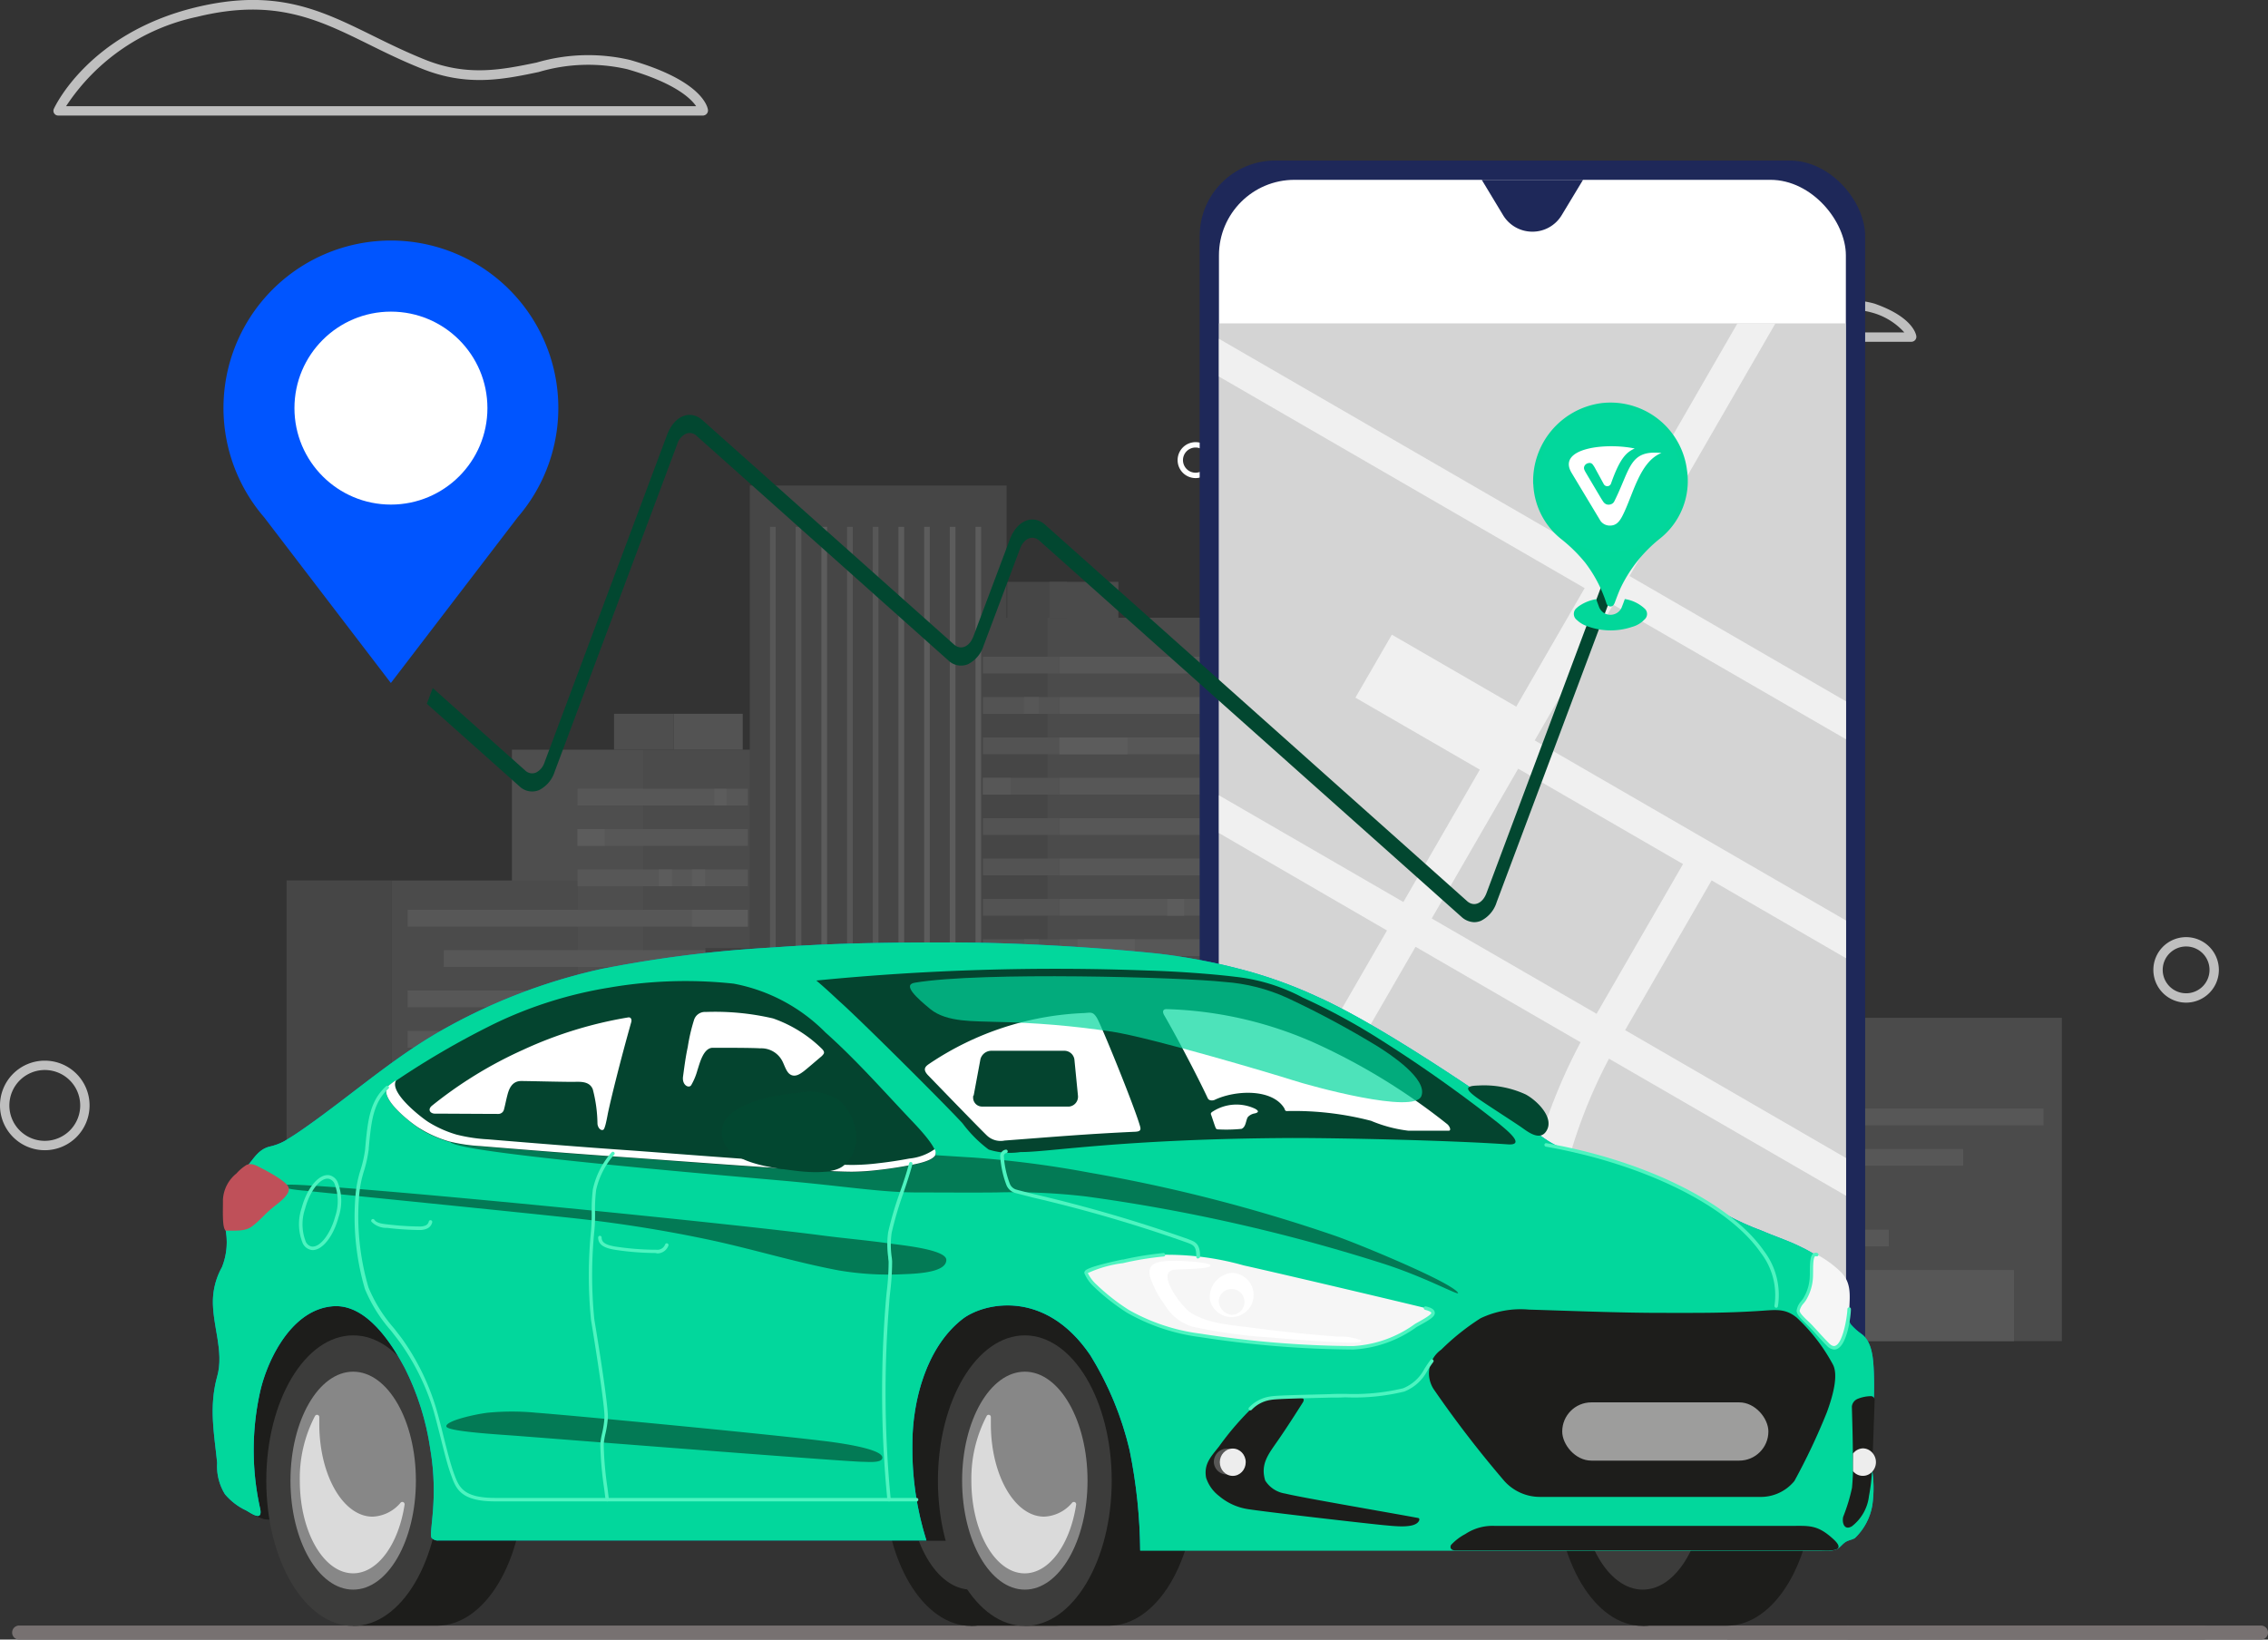 <svg id="Layer_2_copy" data-name="Layer 2 copy" xmlns="http://www.w3.org/2000/svg" xmlns:xlink="http://www.w3.org/1999/xlink" width="150.201" height="108.598" viewBox="0 0 150.201 108.598">
  <rect x="0" y="0" width="150.201" height="108.598" fill="#333333" stroke="none"/>
  <defs>
    <clipPath id="clip-path">
      <path id="Path_5944" data-name="Path 5944" d="M290.075,651.165a4.735,4.735,0,0,1,.6-2.132,4.44,4.44,0,0,0,.2-2.65,8.03,8.03,0,0,1,.093-2.213c.192-.9.793-1.171,1.364-1.81.471-.53.728-1.088,1.466-1.3a3.682,3.682,0,0,0,1.026-.378c.456-.273.9-.561,1.329-.868,3.1-2.169,5.888-4.68,9.214-6.542a38.007,38.007,0,0,1,10.472-3.992,81.989,81.989,0,0,1,11.364-1.419c3.951-.291,7.9-.335,11.857-.328,4.119,0,9.418.31,13.53.731a39.327,39.327,0,0,1,5.392,1,30.014,30.014,0,0,1,5.225,1.859c4.773,2.12,13,7.949,15.061,9.4a6.042,6.042,0,0,0,2.1.93,28.44,28.44,0,0,1,8.03,2.941c.688.4,1.3.8,1.98,1.209a17.917,17.917,0,0,0,2.253,1.013c.806.353,1.689.638,2.439,1a11,11,0,0,1,1.937,1.15,3.173,3.173,0,0,1,1.333,1.841c.1.669-.183,1.621.2,2.216a3.838,3.838,0,0,0,.682.62c.759.521.812,1.7.849,2.578.1,2.529-.279,4.838-.149,6.229a7.962,7.962,0,0,1,.046,2.572,3.912,3.912,0,0,1-1.159,2.169c-.251.136-.452.121-.694.31-.192.155-.31.344-.545.437a1.353,1.353,0,0,1-.533.081H351.483a34.708,34.708,0,0,0-.7-6.654,21.135,21.135,0,0,0-2.6-6.288c-3.018-4.453-7.094-3.465-8.47-2.4-2.389,1.859-3.316,5.408-3.316,8.265a20.193,20.193,0,0,0,.93,6.4H305.019a.558.558,0,0,1-.456-.161c-.232-.273.48-2.513-.093-5.888a17.438,17.438,0,0,0-1.7-5.389c-.827-1.55-2.507-4.255-4.757-4.075-2.808.22-4.41,3.719-4.841,5.783a17.786,17.786,0,0,0,.04,7.67c.136.79-.533.31-.945.071a4.178,4.178,0,0,1-1.395-1.072,3.522,3.522,0,0,1-.518-2.083c-.186-1.894-.558-3.666,0-5.712C290.828,654.612,290.022,652.888,290.075,651.165Z" transform="translate(-290.059 -627.528)" fill="none"/>
    </clipPath>
    <clipPath id="clip-path-2">
      <path id="Path_5983" data-name="Path 5983" d="M440.408,636.948c1.1.9,2.96.79,4.339.849a59.3,59.3,0,0,1,7.7.648c2.659.415,10.717,2.814,11.916,3.2,1.28.418,8.095,2.284,8.566,1.069.443-1.134-2.092-2.789-2.895-3.294a60.985,60.985,0,0,0-5.984-3.211,12.064,12.064,0,0,0-4.159-1.057c-2.789-.31-16.087-.691-20.507.05C438.524,635.337,439.559,636.248,440.408,636.948Z" transform="translate(-439.06 -634.779)" fill="none"/>
    </clipPath>
  </defs>
  <g id="Layer_1" data-name="Layer 1" transform="translate(0 0)">
    <g id="Group_917" data-name="Group 917" transform="translate(18.979 32.16)" opacity="0.2">
      <g id="Rectangle_1916" data-name="Rectangle 1916" transform="translate(0 26.156)">
        <rect id="Rectangle_3750" data-name="Rectangle 3750" width="6.957" height="38.735" fill="#919191"/>
      </g>
      <g id="Rectangle_1917" data-name="Rectangle 1917" transform="translate(23.668 17.497)">
        <rect id="Rectangle_3751" data-name="Rectangle 3751" width="14.6" height="47.394" fill="#a8a8a8"/>
      </g>
      <g id="Rectangle_1918" data-name="Rectangle 1918" transform="translate(14.925 17.497)">
        <rect id="Rectangle_3752" data-name="Rectangle 3752" width="8.742" height="47.394" fill="#bbb"/>
      </g>
      <g id="Rectangle_1919" data-name="Rectangle 1919" transform="translate(6.954 26.156)">
        <rect id="Rectangle_3753" data-name="Rectangle 3753" width="12.34" height="38.735" fill="#a8a8a8"/>
      </g>
      <g id="Group_899" data-name="Group 899" transform="translate(3.477 28.102)">
        <g id="Group_898" data-name="Group 898" transform="translate(4.54)">
          <g id="Rectangle_1920" data-name="Rectangle 1920">
            <rect id="Rectangle_3754" data-name="Rectangle 3754" width="11.277" height="1.109" fill="#e8e8e8"/>
          </g>
          <g id="Rectangle_1921" data-name="Rectangle 1921" transform="translate(2.396 2.674)">
            <rect id="Rectangle_3755" data-name="Rectangle 3755" width="8.885" height="1.109" fill="#e8e8e8"/>
          </g>
          <g id="Rectangle_1922" data-name="Rectangle 1922" transform="translate(0 5.346)">
            <rect id="Rectangle_3756" data-name="Rectangle 3756" width="11.277" height="1.109" fill="#e8e8e8"/>
          </g>
          <g id="Rectangle_1923" data-name="Rectangle 1923" transform="translate(0 8.02)">
            <rect id="Rectangle_3757" data-name="Rectangle 3757" width="6.198" height="1.109" fill="#e8e8e8"/>
          </g>
          <g id="Rectangle_1924" data-name="Rectangle 1924" transform="translate(0 10.695)">
            <rect id="Rectangle_3758" data-name="Rectangle 3758" width="11.277" height="1.109" fill="#e8e8e8"/>
          </g>
          <g id="Rectangle_1925" data-name="Rectangle 1925" transform="translate(1.119 13.366)">
            <rect id="Rectangle_3759" data-name="Rectangle 3759" width="10.159" height="1.109" fill="#e8e8e8"/>
          </g>
          <g id="Rectangle_1926" data-name="Rectangle 1926" transform="translate(0 16.041)">
            <rect id="Rectangle_3760" data-name="Rectangle 3760" width="3.539" height="1.109" fill="#e8e8e8"/>
          </g>
          <g id="Rectangle_1927" data-name="Rectangle 1927" transform="translate(0 18.715)">
            <rect id="Rectangle_3761" data-name="Rectangle 3761" width="9.737" height="1.109" fill="#e8e8e8"/>
          </g>
          <g id="Rectangle_1928" data-name="Rectangle 1928" transform="translate(0 21.387)">
            <rect id="Rectangle_3762" data-name="Rectangle 3762" width="5.107" height="1.109" fill="#e8e8e8"/>
          </g>
          <g id="Rectangle_1929" data-name="Rectangle 1929" transform="translate(0 24.061)">
            <rect id="Rectangle_3763" data-name="Rectangle 3763" width="11.277" height="1.109" fill="#e8e8e8"/>
          </g>
          <g id="Rectangle_1930" data-name="Rectangle 1930" transform="translate(3.282 26.736)">
            <rect id="Rectangle_3764" data-name="Rectangle 3764" width="7.999" height="1.109" fill="#e8e8e8"/>
          </g>
          <g id="Rectangle_1931" data-name="Rectangle 1931" transform="translate(0 29.41)">
            <rect id="Rectangle_3765" data-name="Rectangle 3765" width="11.277" height="1.109" fill="#e8e8e8"/>
          </g>
          <g id="Rectangle_1932" data-name="Rectangle 1932" transform="translate(0 32.081)">
            <rect id="Rectangle_3766" data-name="Rectangle 3766" width="11.277" height="4.707" fill="#e8e8e8"/>
          </g>
        </g>
        <g id="Rectangle_1933" data-name="Rectangle 1933" transform="translate(0 32.081)">
          <rect id="Rectangle_3767" data-name="Rectangle 3767" width="2.56" height="4.707" fill="#a8a8a8"/>
        </g>
      </g>
      <g id="Group_901" data-name="Group 901" transform="translate(19.27 20.082)">
        <g id="Group_900" data-name="Group 900">
          <g id="Rectangle_1934" data-name="Rectangle 1934">
            <rect id="Rectangle_3768" data-name="Rectangle 3768" width="11.277" height="1.109" fill="#e8e8e8"/>
          </g>
          <g id="Rectangle_1935" data-name="Rectangle 1935" transform="translate(0 2.674)">
            <rect id="Rectangle_3769" data-name="Rectangle 3769" width="11.277" height="1.109" fill="#e8e8e8"/>
          </g>
          <g id="Rectangle_1936" data-name="Rectangle 1936" transform="translate(0 5.346)">
            <rect id="Rectangle_3770" data-name="Rectangle 3770" width="11.277" height="1.109" fill="#e8e8e8"/>
          </g>
          <g id="Rectangle_1937" data-name="Rectangle 1937" transform="translate(0 8.02)">
            <rect id="Rectangle_3771" data-name="Rectangle 3771" width="11.277" height="1.109" fill="#e8e8e8"/>
          </g>
          <g id="Rectangle_1938" data-name="Rectangle 1938" transform="translate(0 10.695)">
            <rect id="Rectangle_3772" data-name="Rectangle 3772" width="11.277" height="1.109" fill="#e8e8e8"/>
          </g>
          <g id="Rectangle_1939" data-name="Rectangle 1939" transform="translate(0 13.366)">
            <rect id="Rectangle_3773" data-name="Rectangle 3773" width="11.277" height="1.109" fill="#e8e8e8"/>
          </g>
          <g id="Rectangle_1940" data-name="Rectangle 1940" transform="translate(0 16.041)">
            <rect id="Rectangle_3774" data-name="Rectangle 3774" width="11.277" height="1.109" fill="#e8e8e8"/>
          </g>
          <g id="Rectangle_1941" data-name="Rectangle 1941" transform="translate(0 18.715)">
            <rect id="Rectangle_3775" data-name="Rectangle 3775" width="11.277" height="1.109" fill="#e8e8e8"/>
          </g>
          <g id="Rectangle_1942" data-name="Rectangle 1942" transform="translate(0 21.387)">
            <rect id="Rectangle_3776" data-name="Rectangle 3776" width="11.277" height="1.109" fill="#e8e8e8"/>
          </g>
          <g id="Rectangle_1943" data-name="Rectangle 1943" transform="translate(0 24.061)">
            <rect id="Rectangle_3777" data-name="Rectangle 3777" width="11.277" height="1.109" fill="#e8e8e8"/>
          </g>
          <g id="Rectangle_1944" data-name="Rectangle 1944" transform="translate(0 26.736)">
            <rect id="Rectangle_3778" data-name="Rectangle 3778" width="11.277" height="1.109" fill="#e8e8e8"/>
          </g>
          <g id="Rectangle_1945" data-name="Rectangle 1945" transform="translate(0 29.407)">
            <rect id="Rectangle_3779" data-name="Rectangle 3779" width="11.277" height="1.109" fill="#e8e8e8"/>
          </g>
          <g id="Rectangle_1946" data-name="Rectangle 1946" transform="translate(0 32.081)">
            <rect id="Rectangle_3780" data-name="Rectangle 3780" width="11.277" height="1.109" fill="#e8e8e8"/>
          </g>
          <g id="Rectangle_1947" data-name="Rectangle 1947" transform="translate(0 34.756)">
            <rect id="Rectangle_3781" data-name="Rectangle 3781" width="11.277" height="1.109" fill="#e8e8e8"/>
          </g>
          <g id="Rectangle_1948" data-name="Rectangle 1948" transform="translate(0 37.43)">
            <rect id="Rectangle_3782" data-name="Rectangle 3782" width="11.277" height="1.109" fill="#e8e8e8"/>
          </g>
          <g id="Rectangle_1949" data-name="Rectangle 1949" transform="translate(0 40.102)">
            <rect id="Rectangle_3783" data-name="Rectangle 3783" width="11.277" height="1.109" fill="#e8e8e8"/>
          </g>
          <g id="Rectangle_1950" data-name="Rectangle 1950" transform="translate(0 42.776)">
            <rect id="Rectangle_3784" data-name="Rectangle 3784" width="11.277" height="1.109" fill="#e8e8e8"/>
          </g>
        </g>
        <g id="Rectangle_1951" data-name="Rectangle 1951" transform="translate(7.583 8.02)">
          <rect id="Rectangle_3785" data-name="Rectangle 3785" width="3.694" height="1.109" fill="#fff"/>
        </g>
        <g id="Rectangle_1952" data-name="Rectangle 1952" transform="translate(6.7 13.366)">
          <rect id="Rectangle_3786" data-name="Rectangle 3786" width="0.886" height="1.109" fill="#fff"/>
        </g>
        <g id="Rectangle_1953" data-name="Rectangle 1953" transform="translate(0 2.674)">
          <rect id="Rectangle_3787" data-name="Rectangle 3787" width="1.804" height="1.109" fill="#fff"/>
        </g>
        <g id="Rectangle_1954" data-name="Rectangle 1954" transform="translate(5.38 5.346)">
          <rect id="Rectangle_3788" data-name="Rectangle 3788" width="0.868" height="1.109" fill="#fff"/>
        </g>
        <g id="Rectangle_1955" data-name="Rectangle 1955" transform="translate(0.936 18.715)">
          <rect id="Rectangle_3789" data-name="Rectangle 3789" width="2.882" height="1.109" fill="#fff"/>
        </g>
        <g id="Rectangle_1956" data-name="Rectangle 1956" transform="translate(9.059 0.009)">
          <rect id="Rectangle_3790" data-name="Rectangle 3790" width="0.8" height="1.1" fill="#fff"/>
        </g>
        <g id="Rectangle_1957" data-name="Rectangle 1957" transform="translate(7.583 5.346)">
          <rect id="Rectangle_3791" data-name="Rectangle 3791" width="0.858" height="1.109" fill="#fff"/>
        </g>
      </g>
      <g id="Rectangle_1958" data-name="Rectangle 1958" transform="translate(21.687 15.117)">
        <rect id="Rectangle_3792" data-name="Rectangle 3792" width="3.958" height="2.38" fill="#bbb"/>
      </g>
      <g id="Rectangle_1959" data-name="Rectangle 1959" transform="translate(45.369 8.755)">
        <rect id="Rectangle_3793" data-name="Rectangle 3793" width="7.797" height="56.136" fill="#919191"/>
      </g>
      <g id="Rectangle_1960" data-name="Rectangle 1960" transform="translate(50.39 8.755)">
        <rect id="Rectangle_3794" data-name="Rectangle 3794" width="12.26" height="56.136" fill="#a8a8a8"/>
      </g>
      <g id="Rectangle_1961" data-name="Rectangle 1961" transform="translate(30.675)">
        <rect id="Rectangle_3795" data-name="Rectangle 3795" width="17.011" height="64.888" fill="#919191"/>
      </g>
      <g id="Group_904" data-name="Group 904" transform="translate(46.119 11.339)">
        <g id="Group_902" data-name="Group 902" transform="translate(5.058)">
          <g id="Rectangle_1962" data-name="Rectangle 1962">
            <rect id="Rectangle_3796" data-name="Rectangle 3796" width="12.26" height="1.109" fill="#e8e8e8"/>
          </g>
          <g id="Rectangle_1963" data-name="Rectangle 1963" transform="translate(0 2.674)">
            <rect id="Rectangle_3797" data-name="Rectangle 3797" width="12.26" height="1.109" fill="#e8e8e8"/>
          </g>
          <g id="Rectangle_1964" data-name="Rectangle 1964" transform="translate(0 5.349)">
            <rect id="Rectangle_3798" data-name="Rectangle 3798" width="12.26" height="1.109" fill="#e8e8e8"/>
          </g>
          <g id="Rectangle_1965" data-name="Rectangle 1965" transform="translate(0 8.02)">
            <rect id="Rectangle_3799" data-name="Rectangle 3799" width="12.26" height="1.109" fill="#e8e8e8"/>
          </g>
          <g id="Rectangle_1966" data-name="Rectangle 1966" transform="translate(0 10.695)">
            <rect id="Rectangle_3800" data-name="Rectangle 3800" width="12.26" height="1.109" fill="#e8e8e8"/>
          </g>
          <g id="Rectangle_1967" data-name="Rectangle 1967" transform="translate(0 13.369)">
            <rect id="Rectangle_3801" data-name="Rectangle 3801" width="12.26" height="1.109" fill="#e8e8e8"/>
          </g>
          <g id="Rectangle_1968" data-name="Rectangle 1968" transform="translate(0 16.041)">
            <rect id="Rectangle_3802" data-name="Rectangle 3802" width="12.26" height="1.109" fill="#e8e8e8"/>
          </g>
          <g id="Rectangle_1969" data-name="Rectangle 1969" transform="translate(0 18.715)">
            <rect id="Rectangle_3803" data-name="Rectangle 3803" width="12.26" height="1.109" fill="#e8e8e8"/>
          </g>
          <g id="Rectangle_1970" data-name="Rectangle 1970" transform="translate(0 21.39)">
            <rect id="Rectangle_3804" data-name="Rectangle 3804" width="12.26" height="1.109" fill="#e8e8e8"/>
          </g>
          <g id="Rectangle_1971" data-name="Rectangle 1971" transform="translate(0 24.061)">
            <rect id="Rectangle_3805" data-name="Rectangle 3805" width="12.26" height="1.109" fill="#e8e8e8"/>
          </g>
          <g id="Rectangle_1972" data-name="Rectangle 1972" transform="translate(0 26.736)">
            <rect id="Rectangle_3806" data-name="Rectangle 3806" width="12.26" height="1.109" fill="#e8e8e8"/>
          </g>
          <g id="Rectangle_1973" data-name="Rectangle 1973" transform="translate(0 29.41)">
            <rect id="Rectangle_3807" data-name="Rectangle 3807" width="12.26" height="1.109" fill="#e8e8e8"/>
          </g>
          <g id="Rectangle_1974" data-name="Rectangle 1974" transform="translate(0 32.085)">
            <rect id="Rectangle_3808" data-name="Rectangle 3808" width="12.26" height="1.109" fill="#e8e8e8"/>
          </g>
          <g id="Rectangle_1975" data-name="Rectangle 1975" transform="translate(0 34.756)">
            <rect id="Rectangle_3809" data-name="Rectangle 3809" width="12.26" height="1.109" fill="#e8e8e8"/>
          </g>
          <g id="Rectangle_1976" data-name="Rectangle 1976" transform="translate(0 37.43)">
            <rect id="Rectangle_3810" data-name="Rectangle 3810" width="12.26" height="1.109" fill="#e8e8e8"/>
          </g>
          <g id="Rectangle_1977" data-name="Rectangle 1977" transform="translate(0 40.105)">
            <rect id="Rectangle_3811" data-name="Rectangle 3811" width="12.26" height="1.109" fill="#e8e8e8"/>
          </g>
          <g id="Rectangle_1978" data-name="Rectangle 1978" transform="translate(0 42.776)">
            <rect id="Rectangle_3812" data-name="Rectangle 3812" width="12.26" height="1.109" fill="#e8e8e8"/>
          </g>
        </g>
        <g id="Group_903" data-name="Group 903">
          <g id="Rectangle_1979" data-name="Rectangle 1979">
            <rect id="Rectangle_3813" data-name="Rectangle 3813" width="5.055" height="1.109" fill="#d2d2d2"/>
          </g>
          <g id="Rectangle_1980" data-name="Rectangle 1980" transform="translate(0 2.674)">
            <rect id="Rectangle_3814" data-name="Rectangle 3814" width="5.055" height="1.109" fill="#d2d2d2"/>
          </g>
          <g id="Rectangle_1981" data-name="Rectangle 1981" transform="translate(0 5.349)">
            <rect id="Rectangle_3815" data-name="Rectangle 3815" width="5.055" height="1.109" fill="#d2d2d2"/>
          </g>
          <g id="Rectangle_1982" data-name="Rectangle 1982" transform="translate(0 8.02)">
            <rect id="Rectangle_3816" data-name="Rectangle 3816" width="5.055" height="1.109" fill="#d2d2d2"/>
          </g>
          <g id="Rectangle_1983" data-name="Rectangle 1983" transform="translate(0 10.695)">
            <rect id="Rectangle_3817" data-name="Rectangle 3817" width="5.055" height="1.109" fill="#d2d2d2"/>
          </g>
          <g id="Rectangle_1984" data-name="Rectangle 1984" transform="translate(0 13.369)">
            <rect id="Rectangle_3818" data-name="Rectangle 3818" width="5.055" height="1.109" fill="#d2d2d2"/>
          </g>
          <g id="Rectangle_1985" data-name="Rectangle 1985" transform="translate(0 16.041)">
            <rect id="Rectangle_3819" data-name="Rectangle 3819" width="5.055" height="1.109" fill="#d2d2d2"/>
          </g>
          <g id="Rectangle_1986" data-name="Rectangle 1986" transform="translate(0 18.715)">
            <rect id="Rectangle_3820" data-name="Rectangle 3820" width="5.055" height="1.109" fill="#d2d2d2"/>
          </g>
          <g id="Rectangle_1987" data-name="Rectangle 1987" transform="translate(0 21.39)">
            <rect id="Rectangle_3821" data-name="Rectangle 3821" width="5.055" height="1.109" fill="#d2d2d2"/>
          </g>
          <g id="Rectangle_1988" data-name="Rectangle 1988" transform="translate(0 24.061)">
            <rect id="Rectangle_3822" data-name="Rectangle 3822" width="5.055" height="1.109" fill="#d2d2d2"/>
          </g>
          <g id="Rectangle_1989" data-name="Rectangle 1989" transform="translate(0 26.736)">
            <rect id="Rectangle_3823" data-name="Rectangle 3823" width="5.055" height="1.109" fill="#d2d2d2"/>
          </g>
          <g id="Rectangle_1990" data-name="Rectangle 1990" transform="translate(0 29.41)">
            <rect id="Rectangle_3824" data-name="Rectangle 3824" width="5.055" height="1.109" fill="#d2d2d2"/>
          </g>
          <g id="Rectangle_1991" data-name="Rectangle 1991" transform="translate(0 32.085)">
            <rect id="Rectangle_3825" data-name="Rectangle 3825" width="5.055" height="1.109" fill="#d2d2d2"/>
          </g>
          <g id="Rectangle_1992" data-name="Rectangle 1992" transform="translate(0 34.756)">
            <rect id="Rectangle_3826" data-name="Rectangle 3826" width="5.055" height="1.109" fill="#d2d2d2"/>
          </g>
          <g id="Rectangle_1993" data-name="Rectangle 1993" transform="translate(0 37.43)">
            <rect id="Rectangle_3827" data-name="Rectangle 3827" width="5.055" height="1.109" fill="#d2d2d2"/>
          </g>
          <g id="Rectangle_1994" data-name="Rectangle 1994" transform="translate(0 40.105)">
            <rect id="Rectangle_3828" data-name="Rectangle 3828" width="5.055" height="1.109" fill="#d2d2d2"/>
          </g>
          <g id="Rectangle_1995" data-name="Rectangle 1995" transform="translate(0 42.776)">
            <rect id="Rectangle_3829" data-name="Rectangle 3829" width="5.055" height="1.109" fill="#d2d2d2"/>
          </g>
        </g>
        <g id="Rectangle_1996" data-name="Rectangle 1996" transform="translate(14.562 0.003)">
          <rect id="Rectangle_3830" data-name="Rectangle 3830" width="1.109" height="1.109" fill="#fff"/>
        </g>
        <g id="Rectangle_1997" data-name="Rectangle 1997" transform="translate(5.058 5.349)">
          <rect id="Rectangle_3831" data-name="Rectangle 3831" width="4.509" height="1.109" fill="#fff"/>
        </g>
        <g id="Rectangle_1998" data-name="Rectangle 1998" transform="translate(12.204 16.044)">
          <rect id="Rectangle_3832" data-name="Rectangle 3832" width="1.109" height="1.109" fill="#fff"/>
        </g>
        <g id="Rectangle_1999" data-name="Rectangle 1999" transform="translate(6.266 18.715)">
          <rect id="Rectangle_3833" data-name="Rectangle 3833" width="3.784" height="1.109" fill="#fff"/>
        </g>
        <g id="Rectangle_2000" data-name="Rectangle 2000" transform="translate(13.716 24.064)">
          <rect id="Rectangle_3834" data-name="Rectangle 3834" width="1.06" height="1.109" fill="#fff"/>
        </g>
        <g id="Rectangle_2001" data-name="Rectangle 2001" transform="translate(10.165 24.064)">
          <rect id="Rectangle_3835" data-name="Rectangle 3835" width="1.023" height="1.109" fill="#fff"/>
        </g>
        <g id="Rectangle_2002" data-name="Rectangle 2002" transform="translate(13.716 26.736)">
          <rect id="Rectangle_3836" data-name="Rectangle 3836" width="1.06" height="1.109" fill="#fff"/>
        </g>
        <g id="Rectangle_2003" data-name="Rectangle 2003" transform="translate(2.733 18.715)">
          <rect id="Rectangle_3837" data-name="Rectangle 3837" width="0.964" height="1.109" fill="#e8e8e8"/>
        </g>
        <g id="Rectangle_2004" data-name="Rectangle 2004" transform="translate(0 8.023)">
          <rect id="Rectangle_3838" data-name="Rectangle 3838" width="1.847" height="1.109" fill="#e8e8e8"/>
        </g>
        <g id="Rectangle_2005" data-name="Rectangle 2005" transform="translate(2.721 2.674)">
          <rect id="Rectangle_3839" data-name="Rectangle 3839" width="0.976" height="1.109" fill="#e8e8e8"/>
        </g>
      </g>
      <g id="Rectangle_2006" data-name="Rectangle 2006" transform="translate(63.01 21.78)">
        <rect id="Rectangle_3840" data-name="Rectangle 3840" width="6.706" height="43.111" fill="#919191"/>
      </g>
      <g id="Group_905" data-name="Group 905" transform="translate(66.907 24.709)">
        <g id="Rectangle_2007" data-name="Rectangle 2007">
          <rect id="Rectangle_3841" data-name="Rectangle 3841" width="1.156" height="40.182" fill="#d2d2d2"/>
        </g>
        <g id="Rectangle_2008" data-name="Rectangle 2008" transform="translate(0 2.674)">
          <rect id="Rectangle_3842" data-name="Rectangle 3842" width="1.156" height="1.109" fill="#e8e8e8"/>
        </g>
        <g id="Rectangle_2009" data-name="Rectangle 2009" transform="translate(0 8.02)">
          <rect id="Rectangle_3843" data-name="Rectangle 3843" width="1.156" height="3.784" fill="#e8e8e8"/>
        </g>
        <g id="Rectangle_2010" data-name="Rectangle 2010" transform="translate(0 21.387)">
          <rect id="Rectangle_3844" data-name="Rectangle 3844" width="1.156" height="1.109" fill="#e8e8e8"/>
        </g>
      </g>
      <g id="Group_915" data-name="Group 915" transform="translate(32.016 2.736)">
        <g id="Group_906" data-name="Group 906" transform="translate(13.608)">
          <g id="Rectangle_2011" data-name="Rectangle 2011">
            <rect id="Rectangle_3845" data-name="Rectangle 3845" width="0.375" height="62.155" fill="#fff"/>
          </g>
        </g>
        <g id="Group_907" data-name="Group 907" transform="translate(11.907)">
          <g id="Rectangle_2012" data-name="Rectangle 2012">
            <rect id="Rectangle_3846" data-name="Rectangle 3846" width="0.375" height="62.155" fill="#fff"/>
          </g>
        </g>
        <g id="Group_908" data-name="Group 908" transform="translate(10.208)">
          <g id="Rectangle_2013" data-name="Rectangle 2013">
            <rect id="Rectangle_3847" data-name="Rectangle 3847" width="0.375" height="62.155" fill="#fff"/>
          </g>
        </g>
        <g id="Group_909" data-name="Group 909" transform="translate(8.507)">
          <g id="Rectangle_2014" data-name="Rectangle 2014">
            <rect id="Rectangle_3848" data-name="Rectangle 3848" width="0.375" height="62.155" fill="#fff"/>
          </g>
        </g>
        <g id="Group_910" data-name="Group 910" transform="translate(6.806)">
          <g id="Rectangle_2015" data-name="Rectangle 2015">
            <rect id="Rectangle_3849" data-name="Rectangle 3849" width="0.375" height="62.155" fill="#e8e8e8"/>
          </g>
        </g>
        <g id="Group_911" data-name="Group 911" transform="translate(5.104)">
          <g id="Rectangle_2016" data-name="Rectangle 2016">
            <rect id="Rectangle_3850" data-name="Rectangle 3850" width="0.375" height="35.72" fill="#e8e8e8"/>
          </g>
        </g>
        <g id="Group_912" data-name="Group 912" transform="translate(3.403)">
          <g id="Rectangle_2017" data-name="Rectangle 2017">
            <rect id="Rectangle_3851" data-name="Rectangle 3851" width="0.375" height="62.155" fill="#fff"/>
          </g>
        </g>
        <g id="Group_913" data-name="Group 913" transform="translate(1.701)">
          <g id="Rectangle_2018" data-name="Rectangle 2018">
            <rect id="Rectangle_3852" data-name="Rectangle 3852" width="0.375" height="30.408" fill="#e8e8e8"/>
          </g>
        </g>
        <g id="Group_914" data-name="Group 914">
          <g id="Rectangle_2019" data-name="Rectangle 2019">
            <rect id="Rectangle_3853" data-name="Rectangle 3853" width="0.375" height="29.367" fill="#e8e8e8"/>
          </g>
        </g>
      </g>
      <g id="Rectangle_2020" data-name="Rectangle 2020" transform="translate(27.737 30.628)">
        <rect id="Rectangle_3854" data-name="Rectangle 3854" width="5.399" height="34.263" fill="#757575"/>
      </g>
      <g id="Rectangle_2021" data-name="Rectangle 2021" transform="translate(87.994 35.255)">
        <rect id="Rectangle_3855" data-name="Rectangle 3855" width="29.577" height="21.415" transform="translate(0)" fill="#a8a8a8"/>
      </g>
      <g id="Rectangle_2022" data-name="Rectangle 2022" transform="translate(86.678 26.593)">
        <rect id="Rectangle_3856" data-name="Rectangle 3856" width="6.056" height="30.073" fill="#757575"/>
      </g>
      <g id="Rectangle_2023" data-name="Rectangle 2023" transform="translate(91.354 35.255)">
        <rect id="Rectangle_3857" data-name="Rectangle 3857" width="4.745" height="21.415" fill="#919191"/>
      </g>
      <g id="Group_916" data-name="Group 916" transform="translate(87.994 38.593)">
        <g id="Rectangle_2024" data-name="Rectangle 2024" transform="translate(0)">
          <rect id="Rectangle_3858" data-name="Rectangle 3858" width="8.811" height="1.109" fill="#e8e8e8"/>
        </g>
        <g id="Rectangle_2025" data-name="Rectangle 2025" transform="translate(1.308 2.674)">
          <rect id="Rectangle_3859" data-name="Rectangle 3859" width="27.052" height="1.109" fill="#e8e8e8"/>
        </g>
        <g id="Rectangle_2026" data-name="Rectangle 2026" transform="translate(9.403 5.349)">
          <rect id="Rectangle_3860" data-name="Rectangle 3860" width="13.642" height="1.109" fill="#e8e8e8"/>
        </g>
        <g id="Rectangle_2027" data-name="Rectangle 2027" transform="translate(0 8.02)">
          <rect id="Rectangle_3861" data-name="Rectangle 3861" width="5.492" height="1.109" fill="#e8e8e8"/>
        </g>
        <g id="Rectangle_2028" data-name="Rectangle 2028" transform="translate(1.776 10.695)">
          <rect id="Rectangle_3862" data-name="Rectangle 3862" width="16.338" height="1.109" fill="#e8e8e8"/>
        </g>
        <g id="Rectangle_2029" data-name="Rectangle 2029" transform="translate(0 13.369)">
          <rect id="Rectangle_3863" data-name="Rectangle 3863" width="26.401" height="4.707" fill="#e8e8e8"/>
        </g>
      </g>
      <g id="Rectangle_2030" data-name="Rectangle 2030" transform="translate(86.023 32.875)">
        <rect id="Rectangle_3864" data-name="Rectangle 3864" width="3.958" height="2.38" fill="#919191"/>
      </g>
      <g id="Rectangle_2031" data-name="Rectangle 2031" transform="translate(89.98 32.875)">
        <rect id="Rectangle_3865" data-name="Rectangle 3865" width="4.565" height="2.38" transform="translate(0)" fill="#a8a8a8"/>
      </g>
      <g id="Rectangle_2032" data-name="Rectangle 2032" transform="translate(47.72 6.378)">
        <rect id="Rectangle_3866" data-name="Rectangle 3866" width="3.958" height="2.38" fill="#919191"/>
      </g>
      <g id="Rectangle_2033" data-name="Rectangle 2033" transform="translate(50.525 6.378)">
        <rect id="Rectangle_3867" data-name="Rectangle 3867" width="4.565" height="2.38" fill="#a8a8a8"/>
      </g>
      <g id="Rectangle_2034" data-name="Rectangle 2034" transform="translate(25.645 15.117)">
        <rect id="Rectangle_3868" data-name="Rectangle 3868" width="4.565" height="2.38" fill="#d2d2d2"/>
      </g>
    </g>
    <path id="Path_5926" data-name="Path 5926" d="M828.867,590.539a2.169,2.169,0,1,1,2.141-2.169,2.169,2.169,0,0,1-2.141,2.169Zm0-3.719a1.55,1.55,0,1,0,1.522,1.55,1.55,1.55,0,0,0-1.522-1.55Z" transform="translate(-684.061 -524.13)" fill="#bfbfbf"/>
    <path id="Path_5927" data-name="Path 5927" d="M232.093,627.372a2.966,2.966,0,1,1,2.929-2.966A2.966,2.966,0,0,1,232.093,627.372Zm0-5.312a2.346,2.346,0,1,0,2.309,2.346A2.346,2.346,0,0,0,232.093,622.06Z" transform="translate(-229.09 -551.188)" fill="#bfbfbf"/>
    <path id="Path_5928" data-name="Path 5928" d="M554.442,451.04a1.19,1.19,0,1,1,1.178-1.19A1.19,1.19,0,0,1,554.442,451.04Zm0-2.024a.834.834,0,1,0,.821.834A.834.834,0,0,0,554.442,449.016Z" transform="translate(-475.251 -419.374)" fill="#fff"/>
    <path id="Path_5929" data-name="Path 5929" d="M283.552,334.418H240.816a.314.314,0,0,1-.279-.452c.093-.2,2.352-4.983,9.334-6.7,5.346-1.311,8.327.161,11.776,1.859,1.1.542,2.247,1.106,3.536,1.618,2.814,1.113,5.107.62,7.326.164a12.168,12.168,0,0,1,6.17-.174c4.807,1.373,5.151,3.121,5.175,3.316a.339.339,0,0,1-.3.366Zm-42.209-.62h41.726c-.359-.527-1.432-1.549-4.556-2.448a11.52,11.52,0,0,0-5.873.186c-2.309.483-4.7.982-7.68-.2-1.317-.521-2.479-1.091-3.583-1.639-3.347-1.649-6.235-3.074-11.361-1.816A13.789,13.789,0,0,0,241.343,333.8Z" transform="translate(-236.967 -326.765)" fill="#bfbfbf"/>
    <path id="Path_5930" data-name="Path 5930" d="M700.037,388.594h-22.1a.31.31,0,0,1-.291-.418,7.707,7.707,0,0,1,4.921-4.292c2.839-.846,4.41.1,6.232,1.19.567.341,1.153.691,1.816,1.01a4.82,4.82,0,0,0,3.666.093,5.385,5.385,0,0,1,3.294-.108c2.566.9,2.755,2.055,2.767,2.169a.334.334,0,0,1-.307.356Zm-21.61-.62h21.117a4.452,4.452,0,0,0-2.169-1.32,4.831,4.831,0,0,0-2.935.121,5.412,5.412,0,0,1-4.091-.133c-.688-.332-1.286-.691-1.859-1.038-1.766-1.057-3.158-1.894-5.736-1.125a7.279,7.279,0,0,0-4.326,3.5Z" transform="translate(-573.429 -365.957)" fill="#bfbfbf"/>
    <path id="Path_5931" data-name="Path 5931" d="M376.79,774.47H232.145a.465.465,0,1,1,0-.93H376.79a.465.465,0,1,1,0,.93Z" transform="translate(-230.877 -665.872)" fill="#777171"/>
    <path id="Path_5932" data-name="Path 5932" d="M723.413,774.47h-11.8a.465.465,0,0,1,0-.93h11.8a.465.465,0,1,1,0,.93Z" transform="translate(-597.089 -665.872)" fill="#777171"/>
    <path id="Path_5933" data-name="Path 5933" d="M787.907,774.47H760.635a.465.465,0,0,1,0-.93h27.272a.465.465,0,0,1,0,.93Z" transform="translate(-638.17 -665.872)" fill="#777171"/>
    <g id="Group_1136" data-name="Group 1136" transform="translate(14.086 10.634)">
      <g id="Group_941" data-name="Group 941">
        <g id="Group_920" data-name="Group 920" transform="translate(0.714 5.297)">
          <g id="Path_2090" data-name="Path 2090">
            <path id="Path_5934" data-name="Path 5934" d="M279.536,495.852a11.088,11.088,0,1,1,16.794,0l-8.4,10.977Z" transform="translate(-276.845 -477.522)" fill="#05f"/>
          </g>
          <g id="Ellipse_160" data-name="Ellipse 160" transform="translate(4.7 4.71)">
            <ellipse id="Ellipse_731" data-name="Ellipse 731" cx="6.39" cy="6.39" rx="6.39" ry="6.39" fill="#fff"/>
          </g>
        </g>
        <g id="Group_921" data-name="Group 921" transform="translate(65.364)">
          <g id="Rectangle_2035" data-name="Rectangle 2035">
            <rect id="Rectangle_3869" data-name="Rectangle 3869" width="44.072" height="88.184" rx="5" fill="#1e2859"/>
          </g>
          <g id="Rectangle_2036" data-name="Rectangle 2036" transform="translate(1.277 1.277)">
            <rect id="Rectangle_3870" data-name="Rectangle 3870" width="41.518" height="85.63" rx="5" fill="#fff"/>
          </g>
          <g id="Rectangle_2037" data-name="Rectangle 2037" transform="translate(1.277 10.785)" opacity="0.8">
            <rect id="Rectangle_3871" data-name="Rectangle 3871" width="41.518" height="65.561" fill="#c9c9c9"/>
          </g>
          <g id="Path_2091" data-name="Path 2091" transform="translate(1.28 10.785)">
            <path id="Path_5935" data-name="Path 5935" d="M627,498.754l24.216,14.011-4.531,7.85-8.237-4.766-2.414,4.171,8.24,4.769-5.064,8.767L627,526.49v2.5l11.126,6.452L627,554.71v4.339l13.016-22.527,10.93,6.325a35.982,35.982,0,0,0-4.221,17.947h2.169a34.142,34.142,0,0,1,3.933-16.862l15.7,9.08v-2.5l-14.631-8.47,5.727-9.917,8.9,5.154v-2.5l-20.615-11.928,5.194-8.987,15.421,8.913v-2.513l-14.336-8.3,9.663-16.735h-2.516L652.3,510.886,627,496.253Zm19.815,25.97,10.915,6.319-5.724,9.917-10.918-6.313Z" transform="translate(-627 -495.23)" fill="#f0f0f0"/>
          </g>
          <g id="Path_2092" data-name="Path 2092" transform="translate(18.681 1.277)">
            <path id="Path_5936" data-name="Path 5936" d="M683.15,464.55l1.416,2.346a2.262,2.262,0,0,0,1.928,1.088h.019a2.256,2.256,0,0,0,1.928-1.088l1.416-2.346Z" transform="translate(-683.15 -464.55)" fill="#1e2859"/>
          </g>
        </g>
        <g id="Group_922" data-name="Group 922" transform="translate(14.184 16.847)">
          <g id="Path_2095" data-name="Path 2095">
            <path id="Path_5937" data-name="Path 5937" d="M389.668,548.392a1.186,1.186,0,0,0,.446-.09,2.047,2.047,0,0,0,1.046-1.24l7.828-20.894-.676-.62-7.828,20.919c-.259.692-.834.93-1.283.53h0l-27.935-24.92c-.822-.733-1.874-.3-2.351.967h0l-2.413,6.424c-.26.691-.834.928-1.283.53h0l-16.651-14.851c-.823-.732-1.875-.3-2.351.97h0L328.1,537.811a1.123,1.123,0,0,1-.569.674.659.659,0,0,1-.712-.144h0l-6.121-5.458-.39,1.041,6.121,5.457a1.21,1.21,0,0,0,1.306.265,2.061,2.061,0,0,0,1.044-1.238h0l8.117-21.693a1.123,1.123,0,0,1,.57-.676.66.66,0,0,1,.713.146h0l16.651,14.857a1.21,1.21,0,0,0,1.305.268,2.057,2.057,0,0,0,1.045-1.234h0l2.413-6.424c.259-.691.832-.928,1.281-.53h0l27.949,24.913A1.3,1.3,0,0,0,389.668,548.392Z" transform="translate(-320.31 -514.792)" fill="#024730"/>
          </g>
        </g>
        <g id="Group_940" data-name="Group 940" transform="translate(0 51.785)">
          <g id="Group_924" data-name="Group 924" transform="translate(88.953 26.026)">
            <g id="Path_2098" data-name="Path 2098" transform="translate(5.743)">
              <path id="Path_5938" data-name="Path 5938" d="M601.2,711.51c3.18,0,5.758,4.311,5.758,9.626s-2.578,9.607-5.758,9.607H595.62V711.51Z" transform="translate(-595.62 -711.51)" fill="#1d1d1b"/>
            </g>
            <g id="Ellipse_162" data-name="Ellipse 162" transform="translate(0 0.003)">
              <ellipse id="Ellipse_732" data-name="Ellipse 732" cx="5.755" cy="9.623" rx="5.755" ry="9.623" fill="#1d1d1b"/>
            </g>
            <g id="Ellipse_163" data-name="Ellipse 163" transform="translate(1.602 2.408)">
              <ellipse id="Ellipse_733" data-name="Ellipse 733" cx="4.153" cy="7.218" rx="4.153" ry="7.218" fill="#3c3c3b"/>
            </g>
          </g>
          <g id="Path_2099" data-name="Path 2099" transform="translate(1.327 22.047)">
            <path id="Path_5939" data-name="Path 5939" d="M302.6,714.822s-4.81.186-6.2,0a5.717,5.717,0,0,1-1.72-.93c-.053-.31-.1-.6-.136-.9-.961-7.391,1.5-13.785,5.5-14.287s8.023,5.086,8.987,12.474a24.578,24.578,0,0,1,.2,3.635Z" transform="translate(-294.34 -698.669)" fill="#1d1d1b"/>
          </g>
          <g id="Group_925" data-name="Group 925" transform="translate(3.549 26.026)">
            <g id="Path_2100" data-name="Path 2100" transform="translate(5.73)">
              <path id="Path_5940" data-name="Path 5940" d="M325.578,711.51c3.18,0,5.758,4.311,5.758,9.626s-2.578,9.607-5.758,9.607H320V711.51Z" transform="translate(-320 -711.51)" fill="#1d1d1b"/>
            </g>
            <g id="Ellipse_164" data-name="Ellipse 164" transform="translate(0 0.003)">
              <ellipse id="Ellipse_734" data-name="Ellipse 734" cx="5.755" cy="9.623" rx="5.755" ry="9.623" fill="#3c3c3b"/>
            </g>
            <g id="Ellipse_165" data-name="Ellipse 165" transform="translate(1.602 2.408)">
              <ellipse id="Ellipse_735" data-name="Ellipse 735" cx="4.153" cy="7.218" rx="4.153" ry="7.218" fill="#878787"/>
            </g>
          </g>
          <g id="Group_926" data-name="Group 926" transform="translate(44.472 26.026)">
            <g id="Path_2101" data-name="Path 2101" transform="translate(5.746)">
              <path id="Path_5941" data-name="Path 5941" d="M457.678,711.51c3.18,0,5.755,4.311,5.755,9.626s-2.575,9.607-5.755,9.607H452.1V711.51Z" transform="translate(-452.1 -711.51)" fill="#1d1d1b"/>
            </g>
            <g id="Ellipse_166" data-name="Ellipse 166" transform="translate(0 0.003)">
              <ellipse id="Ellipse_736" data-name="Ellipse 736" cx="5.755" cy="9.623" rx="5.755" ry="9.623" fill="#1d1d1b"/>
            </g>
            <g id="Ellipse_167" data-name="Ellipse 167" transform="translate(1.602 2.408)">
              <ellipse id="Ellipse_737" data-name="Ellipse 737" cx="4.153" cy="7.218" rx="4.153" ry="7.218" fill="#3c3c3b"/>
            </g>
          </g>
          <g id="Path_2102" data-name="Path 2102" transform="translate(45.031 22.381)">
            <path id="Path_5942" data-name="Path 5942" d="M436.15,717a20.311,20.311,0,0,1-.62-3.006c-.93-7.249,2.138-13.611,6.883-14.2s9.155,4.831,10.3,12.055a31.218,31.218,0,0,1,.44,5.154Z" transform="translate(-435.364 -699.747)" fill="#1d1d1b"/>
          </g>
          <g id="Group_927" data-name="Group 927" transform="translate(48.029 26.026)">
            <g id="Path_2103" data-name="Path 2103" transform="translate(5.743)">
              <path id="Path_5943" data-name="Path 5943" d="M469.148,711.51c3.18,0,5.758,4.311,5.758,9.626s-2.575,9.607-5.758,9.607H463.57V711.51Z" transform="translate(-463.57 -711.51)" fill="#1d1d1b"/>
            </g>
            <g id="Ellipse_168" data-name="Ellipse 168" transform="translate(0 0.003)">
              <ellipse id="Ellipse_738" data-name="Ellipse 738" cx="5.755" cy="9.623" rx="5.755" ry="9.623" fill="#3c3c3b"/>
            </g>
            <g id="Ellipse_169" data-name="Ellipse 169" transform="translate(1.602 2.408)">
              <ellipse id="Ellipse_739" data-name="Ellipse 739" cx="4.153" cy="7.218" rx="4.153" ry="7.218" fill="#878787"/>
            </g>
          </g>
          <g id="Path_2104" data-name="Path 2104">
            <g id="Group_2085" data-name="Group 2085" clip-path="url(#clip-path)">
              <rect id="Rectangle_3872" data-name="Rectangle 3872" width="110.373" height="40.272" transform="translate(-0.263 -0.006)" fill="#009ac8"/>
            </g>
          </g>
          <g id="Path_2105" data-name="Path 2105">
            <path id="Path_5945" data-name="Path 5945" d="M290.075,651.165a4.735,4.735,0,0,1,.6-2.132,4.44,4.44,0,0,0,.2-2.65,8.03,8.03,0,0,1,.093-2.213c.192-.9.793-1.171,1.364-1.81.471-.53.728-1.088,1.466-1.3a3.682,3.682,0,0,0,1.026-.378c.456-.273.9-.561,1.329-.868,3.1-2.169,5.888-4.68,9.214-6.542a38.007,38.007,0,0,1,10.472-3.992,81.989,81.989,0,0,1,11.364-1.419c3.951-.291,7.9-.335,11.857-.328,4.119,0,9.418.31,13.53.731a39.327,39.327,0,0,1,5.392,1,30.014,30.014,0,0,1,5.225,1.859c4.773,2.12,13,7.949,15.061,9.4a6.042,6.042,0,0,0,2.1.93,28.44,28.44,0,0,1,8.03,2.941c.688.4,1.3.8,1.98,1.209a17.917,17.917,0,0,0,2.253,1.013c.806.353,1.689.638,2.439,1a11,11,0,0,1,1.937,1.15,3.173,3.173,0,0,1,1.333,1.841c.1.669-.183,1.621.2,2.216a3.838,3.838,0,0,0,.682.62c.759.521.812,1.7.849,2.578.1,2.529-.279,4.838-.149,6.229a7.962,7.962,0,0,1,.046,2.572,3.912,3.912,0,0,1-1.159,2.169c-.251.136-.452.121-.694.31-.192.155-.31.344-.545.437a1.353,1.353,0,0,1-.533.081H351.483a34.708,34.708,0,0,0-.7-6.654,21.135,21.135,0,0,0-2.6-6.288c-3.018-4.453-7.094-3.465-8.47-2.4-2.389,1.859-3.316,5.408-3.316,8.265a20.193,20.193,0,0,0,.93,6.4H305.019a.558.558,0,0,1-.456-.161c-.232-.273.48-2.513-.093-5.888a17.438,17.438,0,0,0-1.7-5.389c-.827-1.55-2.507-4.255-4.757-4.075-2.808.22-4.41,3.719-4.841,5.783a17.786,17.786,0,0,0,.04,7.67c.136.79-.533.31-.945.071a4.178,4.178,0,0,1-1.395-1.072,3.522,3.522,0,0,1-.518-2.083c-.186-1.894-.558-3.666,0-5.712C290.828,654.612,290.022,652.888,290.075,651.165Z" transform="translate(-290.059 -627.528)" fill="#02d79c"/>
          </g>
          <g id="Path_2106" data-name="Path 2106" transform="translate(83.142 9.472)">
            <path id="Path_5946" data-name="Path 5946" d="M558.854,658.859c.471.356,2.662,1.748,3.118,2.079.366.26,1.078.787,1.494.254.7-.9-.6-2.135-1.33-2.51A6.61,6.61,0,0,0,559,658.1C558.132,658.122,558.157,658.339,558.854,658.859Z" transform="translate(-558.34 -658.091)" fill="#024730"/>
          </g>
          <g id="Path_2107" data-name="Path 2107" transform="translate(39.972 1.749)">
            <path id="Path_5947" data-name="Path 5947" d="M420.645,635.39c1.385,1.24,6.768,6.595,8.085,8.02a8.5,8.5,0,0,0,1.729,1.735,4.678,4.678,0,0,0,2.117.164c1.735.028,6.719-.877,17.975-.93,3.431,0,10.537.161,14.287.422,1.24.084-.108-.97-.564-1.357a92.356,92.356,0,0,0-8.312-5.851,41.494,41.494,0,0,0-4.689-2.507,12.322,12.322,0,0,0-4.484-1.385c-1.618-.2-4.029-.366-5.746-.412a161.879,161.879,0,0,0-22,.66C419.771,634.56,420.444,635.214,420.645,635.39Z" transform="translate(-419.04 -633.172)" fill="#04442f"/>
          </g>
          <g id="Path_2108" data-name="Path 2108" transform="translate(57.837 20.667)">
            <path id="Path_5948" data-name="Path 5948" d="M476.688,695.447a2.447,2.447,0,0,0,.595.834,14.391,14.391,0,0,0,2.169,1.7,12.958,12.958,0,0,0,4.769,1.59,68.611,68.611,0,0,0,10.047.824,7.7,7.7,0,0,0,4.252-1.484c.781-.459,1.729-.865.62-1.147-.738-.189-8.544-2.042-12.024-2.823a18.536,18.536,0,0,0-5.315-.7,19.956,19.956,0,0,0-2.64.428C478.9,694.728,476.629,695.2,476.688,695.447Z" transform="translate(-476.686 -694.216)" fill="#f6f6f6"/>
          </g>
          <g id="Path_2109" data-name="Path 2109" transform="translate(105.012 20.668)">
            <path id="Path_5949" data-name="Path 5949" d="M629.768,699c.412.437.694.778,1.1,1.184.995.992,1.385-1.67,1.416-2.352.043-.97.14-1.8-.62-2.507a6.994,6.994,0,0,0-1.515-1.091c-.456-.174-.31,1.122-.369,1.63a3.1,3.1,0,0,1-.459,1.361c-.146.211-.415.49-.415.722S629.437,698.648,629.768,699Z" transform="translate(-628.91 -694.219)" fill="#f6f6f6"/>
          </g>
          <g id="Path_2110" data-name="Path 2110" transform="translate(81.977 38.644)">
            <path id="Path_5950" data-name="Path 5950" d="M554.615,753.49c-.1.2.019.359.279.359h24.092c.62,0,1.928.143.93-.762-1.079-.979-1.605-.858-2.953-.858H557.547a3.26,3.26,0,0,0-1.983.536A3.542,3.542,0,0,0,554.615,753.49Z" transform="translate(-554.581 -752.223)" fill="#1d1d1b"/>
          </g>
          <g id="Path_2111" data-name="Path 2111" transform="translate(80.55 24.298)">
            <path id="Path_5951" data-name="Path 5951" d="M550.352,711.32a71.968,71.968,0,0,0,4.528,5.888,3.167,3.167,0,0,0,2.479,1.153h14.5a2.873,2.873,0,0,0,2.318-1.054,42.29,42.29,0,0,0,2.145-4.537c.49-1.33.734-2.513.415-3.158a12.015,12.015,0,0,0-2.4-3.121c-.8-.657-1.435-.508-2.6-.44-2.318.143-3.954.121-6.421.121-2.706,0-6.245-.143-8.727-.217a6.158,6.158,0,0,0-3.2.576,15.676,15.676,0,0,0-2.6,2.076A1.924,1.924,0,0,0,550.352,711.32Z" transform="translate(-549.976 -705.931)" fill="#1d1d1b"/>
          </g>
          <g id="Rectangle_2038" data-name="Rectangle 2038" transform="translate(89.374 30.467)">
            <rect id="Rectangle_3873" data-name="Rectangle 3873" width="13.654" height="3.858" rx="1.929" fill="#9d9d9c"/>
          </g>
          <g id="Path_2112" data-name="Path 2112" transform="translate(65.756 30.162)">
            <path id="Path_5952" data-name="Path 5952" d="M502.27,730.146a2.479,2.479,0,0,0,.862,1.215,3.84,3.84,0,0,0,1.825.855c.93.164,8.058.982,9.074,1.075.694.062,1.859.211,2.253-.17.124-.118.17-.294,0-.31-1.983-.369-7.816-1.367-8.773-1.612a1.886,1.886,0,0,1-1.326-.865c-.332-1.1.223-1.754.846-2.656.58-.84,1.1-1.652,1.646-2.513.1-.161.084-.31-.155-.31-1.113,0-2.33-.062-3.031.505a18.945,18.945,0,0,0-2.362,2.718C502.592,728.757,502.109,729.238,502.27,730.146Z" transform="translate(-502.238 -724.854)" fill="#1d1d1b"/>
          </g>
          <g id="Path_2113" data-name="Path 2113" transform="translate(107.955 30.055)">
            <path id="Path_5953" data-name="Path 5953" d="M639.005,733.132a2.957,2.957,0,0,0,1.137-2.017,11.916,11.916,0,0,0,.174-1.283c.05-.555.2-5.07.2-5.07a.251.251,0,0,0-.22-.251,2.39,2.39,0,0,0-.93.189.62.62,0,0,0-.359.5c.034,1.24.062,2.129.068,3.35a15.813,15.813,0,0,1-.059,2.03,11.714,11.714,0,0,1-.583,1.918C638.342,732.874,638.494,733.435,639.005,733.132Z" transform="translate(-638.406 -724.51)" fill="#1d1d1b"/>
          </g>
          <g id="Path_2114" data-name="Path 2114" transform="translate(66.301 33.526)">
            <path id="Path_5954" data-name="Path 5954" d="M504,736.618a.858.858,0,1,0,.858-.908.883.883,0,0,0-.858.908Z" transform="translate(-503.999 -735.71)" fill="#575756"/>
          </g>
          <g id="Path_2115" data-name="Path 2115" transform="translate(108.632 33.514)">
            <path id="Path_5955" data-name="Path 5955" d="M640.59,736.014v1.165a.828.828,0,0,0,.657.31.818.818,0,0,0,.586-.245.93.93,0,0,0,.053-1.264.84.84,0,0,0-.638-.31A.853.853,0,0,0,640.59,736.014Z" transform="translate(-640.59 -735.67)" fill="#ededed"/>
          </g>
          <g id="Ellipse_170" data-name="Ellipse 170" transform="translate(66.698 33.526)">
            <ellipse id="Ellipse_740" data-name="Ellipse 740" cx="0.858" cy="0.905" rx="0.858" ry="0.905" fill="#ededed"/>
          </g>
          <g id="Path_2116" data-name="Path 2116" transform="translate(4.669 16.047)">
            <path id="Path_5956" data-name="Path 5956" d="M305.132,679.424c.13.2,1.457.288,1.689.31.815.09,14.5,1.457,17.916,1.838,2.953.332,5.932.815,8.842,1.441,2.836.62,5.492,1.441,8.34,1.977a19.657,19.657,0,0,0,4.264.251c1.175-.037,2.86-.164,2.857-.948,0-.694-3.034-.982-3.694-1.078-1.488-.214-3-.341-4.491-.536-5.913-.781-29.156-3.1-34.846-3.362C305.777,679.31,305.039,679.282,305.132,679.424Z" transform="translate(-305.124 -679.31)" fill="#037a55"/>
          </g>
          <g id="Path_2117" data-name="Path 2117" transform="translate(15.474 31.076)">
            <path id="Path_5957" data-name="Path 5957" d="M339.994,728.793c.071.338,3.626.536,4.7.62,2.454.189,21.966,1.726,22.887,1.717.245,0,1.063.077,1.24-.152.514-.725-3.511-1.19-3.942-1.24-4.243-.514-16.884-1.708-18.954-1.859a16.584,16.584,0,0,0-3.186,0C341.928,727.972,339.911,728.418,339.994,728.793Z" transform="translate(-339.992 -727.803)" fill="#037a55"/>
          </g>
          <g id="Path_2118" data-name="Path 2118" transform="translate(66.032 21.892)">
            <path id="Path_5958" data-name="Path 5958" d="M503.136,699.921a1.463,1.463,0,1,0,1.435-1.751A1.618,1.618,0,0,0,503.136,699.921Zm.6,0a.855.855,0,1,1,.84,1.026A.951.951,0,0,1,503.731,699.921Z" transform="translate(-503.129 -698.17)" fill="#fff"/>
          </g>
          <g id="Path_2119" data-name="Path 2119" transform="translate(62.037 21.09)">
            <path id="Path_5959" data-name="Path 5959" d="M491.209,698.431a3.242,3.242,0,0,0,1.859,1.506,34,34,0,0,0,5.33.731c1.7.161,3.409.279,5.113.332.226,0,.93,0,.71-.164a3.583,3.583,0,0,0-1.444-.232c-1.881-.136-3.765-.328-5.622-.576-1.361-.183-3.028-.257-4.209-1.029-.576-.375-2.343-2.7-1.044-2.833.366-.04,2.312-.022,2.371-.26s-1.828-.31-2.086-.325c-1.063,0-2.188-.022-1.906,1.06A6.344,6.344,0,0,0,491.209,698.431Z" transform="translate(-490.238 -695.58)" fill="#fff"/>
          </g>
          <g id="Path_2120" data-name="Path 2120" transform="translate(15.753 12.979)">
            <path id="Path_5960" data-name="Path 5960" d="M362.868,672.211c4.106.363,6.412.762,8.773.781,1.385,0,4.029.019,5.408,0a41.547,41.547,0,0,1,5.922.266,116.435,116.435,0,0,1,19.753,4.472c2.96.958,5.24,2.29,4.847,1.859-.719-.8-6.874-3.316-8.163-3.747a105.1,105.1,0,0,0-16.177-4.156,68.513,68.513,0,0,0-7.748-1.007c-1.24-.068-10.769-.7-12.018-.756-8-.344-22.3-.778-22.57-.31C340.521,670.277,356.949,671.687,362.868,672.211Z" transform="translate(-340.89 -669.409)" fill="#037a55"/>
          </g>
          <g id="Path_2121" data-name="Path 2121" transform="translate(11.488 2.562)">
            <path id="Path_5961" data-name="Path 5961" d="M329.372,645.594a7.969,7.969,0,0,0,1.924.849,11.3,11.3,0,0,0,2.089.31c3.18.26,6.359.514,9.545.731,2.87.2,12.57.976,15.061.964a14.906,14.906,0,0,0,1.661-.112q1.051-.115,2.086-.31c.443-.084,1.478-.26,1.745-.651.31-.465-1.407-2.169-1.8-2.594-1.751-1.859-3.514-3.843-5.461-5.578a11.55,11.55,0,0,0-6.08-3.235,29.708,29.708,0,0,0-8.287.27,27.612,27.612,0,0,0-7.565,2.386,55.417,55.417,0,0,0-7.016,4.119C326.5,643.508,328.976,645.352,329.372,645.594Z" transform="translate(-327.128 -635.797)" fill="#04442f"/>
          </g>
          <g id="Group_928" data-name="Group 928" transform="translate(14.364 4.416)">
            <g id="Path_2122" data-name="Path 2122" transform="translate(48.577)">
              <path id="Path_5962" data-name="Path 5962" d="M493.212,642.158c.79,1.357,2.191,4.01,2.9,5.526.093.2.375.149.446.115,1.364-.654,3.8-.765,4.615.536.053.084.043.2.174.2a20.244,20.244,0,0,1,5.578.645,9.162,9.162,0,0,0,2.479.657h2.659c.208,0,.062-.31-.084-.431a41.8,41.8,0,0,0-8.433-5.222,25.9,25.9,0,0,0-10.134-2.4C493.079,641.77,493.138,642.018,493.212,642.158Z" transform="translate(-493.155 -641.779)" fill="#fff"/>
            </g>
            <g id="Path_2123" data-name="Path 2123" transform="translate(51.741 6.325)">
              <path id="Path_5963" data-name="Path 5963" d="M503.376,662.85c.062.155.242.738.31.886.034.093.118.1.2.1a10.18,10.18,0,0,0,1.506-.037c.31-.118.285-.586.428-.787a.8.8,0,0,1,.468-.239c.363-.093.13-.236,0-.31a2.9,2.9,0,0,0-2.789.183C503.432,662.685,503.333,662.751,503.376,662.85Z" transform="translate(-503.366 -662.189)" fill="#fff"/>
            </g>
            <g id="Path_2124" data-name="Path 2124" transform="translate(32.801 0.24)">
              <path id="Path_5964" data-name="Path 5964" d="M442.482,646.722c1.2,1.24,3.235,3.341,3.837,3.93a1.323,1.323,0,0,0,1.212.372c3.372-.254,5.411-.434,8.646-.583.437-.019.378-.192.285-.493-.437-1.435-2.544-6.61-2.826-7.06-.245-.39-.375-.347-.8-.31a19.736,19.736,0,0,0-10.286,3.356C442.306,646.1,442.052,646.288,442.482,646.722Zm3,1.32.446-2.4a.75.75,0,0,1,.734-.564h4.807a.673.673,0,0,1,.682.564l.236,2.4a.657.657,0,0,1-.576.731.4.4,0,0,1-.087,0h-5.659a.592.592,0,0,1-.62-.58.519.519,0,0,1,.015-.155Z" transform="translate(-442.25 -642.555)" fill="#fff"/>
            </g>
            <g id="Path_2125" data-name="Path 2125" transform="translate(16.775 0.196)">
              <path id="Path_5965" data-name="Path 5965" d="M391.086,647.259a4.142,4.142,0,0,0,.415-1c.139-.4.378-1.478,1.017-1.478.874,0,2.616,0,3.13.037a1.568,1.568,0,0,1,1.413.738c.18.276.285.775.552.97.347.254.719-.04.893-.164s.995-.837,1.162-.973a.928.928,0,0,0,.186-.2c.1-.149-.081-.31-.174-.4a8.738,8.738,0,0,0-3.173-1.952,16.891,16.891,0,0,0-4.453-.428.759.759,0,0,0-.784.542,12.083,12.083,0,0,0-.412,1.782c-.143.657-.22,1.274-.31,1.937C390.46,647.265,390.937,647.489,391.086,647.259Z" transform="translate(-390.536 -642.413)" fill="#fff"/>
            </g>
            <g id="Path_2126" data-name="Path 2126" transform="translate(0 0.544)">
              <path id="Path_5966" data-name="Path 5966" d="M336.759,649.916c.824,0,3.5.019,4.215.019a.381.381,0,0,0,.359-.288c.09-.338.124-.552.211-.892s.248-1,.93-1c.465,0,2.566.056,3.409.056.425,0,1.106-.087,1.333.493a9.37,9.37,0,0,1,.31,2.253c0,.239.186.508.378.431.105-.04.208-.524.31-1.078.22-1.054.846-3.564,1.55-6.059.05-.183-.034-.332-.192-.31a27.18,27.18,0,0,0-6.973,2.148,27.742,27.742,0,0,0-6.056,3.719C336.257,649.672,336.474,649.916,336.759,649.916Z" transform="translate(-336.408 -643.533)" fill="#fff"/>
            </g>
          </g>
          <g id="Path_2127" data-name="Path 2127" transform="translate(11.49 9.124)">
            <path id="Path_5967" data-name="Path 5967" d="M327.285,657.348a5.1,5.1,0,0,1,.514-.378c-.527.815,1.754,2.541,2.129,2.774a7.513,7.513,0,0,0,1.878.837,10.839,10.839,0,0,0,2.067.31c3.13.26,6.26.514,9.393.731,2.826.2,12.368.976,14.82.964a14.4,14.4,0,0,0,1.633-.112q1.032-.115,2.055-.31a3.485,3.485,0,0,0,1.683-.62.456.456,0,0,1,.031.418c-.263.393-1.3.57-1.742.654-.694.13-1.388.236-2.089.31a15.675,15.675,0,0,1-1.661.108c-2.479,0-12.189-.765-15.061-.961-3.183-.22-6.365-.474-9.545-.734a11.322,11.322,0,0,1-2.089-.31,7.858,7.858,0,0,1-1.925-.852C328.98,659.964,326.507,658.12,327.285,657.348Z" transform="translate(-327.135 -656.97)" fill="#fff"/>
          </g>
          <g id="Path_2128" data-name="Path 2128" transform="translate(33.726 9.928)">
            <path id="Path_5968" data-name="Path 5968" d="M403.719,664.758c.843.108,2.479.242,3.192-.31a2.411,2.411,0,0,0,.865-2.076,3.468,3.468,0,0,0-1.069-2.238,3.586,3.586,0,0,0-2.755-.53c-1.367.087-4.726.672-5.03,2.278C398.487,664.2,402.16,664.559,403.719,664.758Z" transform="translate(-398.886 -659.565)" fill="#024730"/>
          </g>
          <g id="Path_2129" data-name="Path 2129" transform="translate(50.25 31.288)">
            <path id="Path_5969" data-name="Path 5969" d="M453.213,728.566a.149.149,0,0,1,.2-.059.146.146,0,0,1,.077.139v.456c0,3.39,1.581,6.133,3.53,6.133a2.557,2.557,0,0,0,1.859-.93.155.155,0,0,1,.217,0,.161.161,0,0,1,.043.133c-.4,2.622-1.776,4.553-3.409,4.553-1.949,0-3.53-2.746-3.53-6.13A8.92,8.92,0,0,1,453.213,728.566Z" transform="translate(-452.205 -728.487)" fill="#dadada"/>
          </g>
          <g id="Path_2130" data-name="Path 2130" transform="translate(5.769 31.288)">
            <path id="Path_5970" data-name="Path 5970" d="M309.683,728.566a.151.151,0,0,1,.282.081v.456c0,3.39,1.581,6.133,3.53,6.133a2.556,2.556,0,0,0,1.859-.93.152.152,0,0,1,.217,0,.158.158,0,0,1,.043.13c-.4,2.622-1.776,4.552-3.409,4.552-1.949,0-3.53-2.746-3.53-6.13a8.882,8.882,0,0,1,1.007-4.292Z" transform="translate(-308.674 -728.487)" fill="#dadada"/>
          </g>
          <g id="Group_939" data-name="Group 939" transform="translate(5.713 9.494)">
            <g id="Path_2131" data-name="Path 2131" transform="translate(82.481 3.804)">
              <path id="Path_5971" data-name="Path 5971" d="M589.99,681.342a.118.118,0,0,0,.115-.093,4.816,4.816,0,0,0-.93-3.679c-2.2-3.173-7.847-5.972-14.392-7.128a.115.115,0,0,0-.139.087.118.118,0,0,0,.087.14h0c6.486,1.147,12.086,3.9,14.237,7.029a4.59,4.59,0,0,1,.908,3.505.118.118,0,0,0,.093.136Z" transform="translate(-574.641 -670.439)" fill="#4df4c0"/>
            </g>
            <g id="Group_929" data-name="Group 929" transform="translate(0 5.922)">
              <g id="Path_2132" data-name="Path 2132">
                <path id="Path_5972" data-name="Path 5972" d="M309.234,682.209a.784.784,0,0,1-.48-.4,3.344,3.344,0,0,1-.077-2.377c.372-1.376,1.2-2.315,1.878-2.141a.8.8,0,0,1,.48.4,3.344,3.344,0,0,1,.077,2.377c-.341,1.268-1.063,2.169-1.708,2.169A.621.621,0,0,1,309.234,682.209ZM308.9,679.5a3.18,3.18,0,0,0,.053,2.2.567.567,0,0,0,.341.291c.539.14,1.271-.769,1.6-1.977a3.2,3.2,0,0,0-.056-2.2.57.57,0,0,0-.338-.291.485.485,0,0,0-.115-.016C309.857,677.5,309.2,678.366,308.9,679.5Z" transform="translate(-308.494 -677.273)" fill="#4df4c0"/>
              </g>
            </g>
            <g id="Group_930" data-name="Group 930" transform="translate(19.817 9.941)">
              <g id="Path_2133" data-name="Path 2133">
                <path id="Path_5973" data-name="Path 5973" d="M376.307,691.405a.784.784,0,0,0,.781-.511.115.115,0,0,0-.062-.149.112.112,0,0,0-.149.059h0a.555.555,0,0,1-.589.359,18.174,18.174,0,0,1-2.56-.189c-.762-.105-1.06-.276-1.06-.62a.115.115,0,0,0-.115-.115.112.112,0,0,0-.115.115c0,.576.6.741,1.258.834a18.5,18.5,0,0,0,2.585.192Z" transform="translate(-372.44 -690.24)" fill="#4df4c0"/>
              </g>
            </g>
            <g id="Group_931" data-name="Group 931" transform="translate(4.777 8.829)">
              <g id="Path_2134" data-name="Path 2134">
                <path id="Path_5974" data-name="Path 5974" d="M327.064,687.379h.062a1.184,1.184,0,0,0,.5-.1.6.6,0,0,0,.332-.418.116.116,0,0,0-.226-.05.378.378,0,0,1-.2.26.961.961,0,0,1-.4.074,18.949,18.949,0,0,1-2.135-.139h0c-.338-.037-.719-.078-.874-.31a.118.118,0,0,0-.161-.025.121.121,0,0,0-.031.155,1.379,1.379,0,0,0,1.041.412h0A19.86,19.86,0,0,0,327.064,687.379Z" transform="translate(-323.909 -686.651)" fill="#4df4c0"/>
              </g>
            </g>
            <g id="Group_932" data-name="Group 932" transform="translate(46.444 4.234)">
              <g id="Path_2135" data-name="Path 2135">
                <path id="Path_5975" data-name="Path 5975" d="M471.478,679.024a.115.115,0,0,0,.115-.115c0-.849-.31-.973-.734-1.134l-.043-.019a95.109,95.109,0,0,0-10.227-2.984c-.521-.13-.93-.232-1.2-.31a.666.666,0,0,1-.381-.341,6.2,6.2,0,0,1-.409-1.832.2.2,0,0,1,.161-.236h0a.116.116,0,1,0-.062-.223.431.431,0,0,0-.338.474,6.423,6.423,0,0,0,.421,1.9.9.9,0,0,0,.539.484c.263.071.679.174,1.2.31a93.936,93.936,0,0,1,10.19,2.978l.043.016c.4.152.6.229.586.93a.118.118,0,0,0,.115.118Z" transform="translate(-458.359 -671.826)" fill="#4df4c0"/>
              </g>
            </g>
            <g id="Group_933" data-name="Group 933" transform="translate(52.013 11.081)">
              <g id="Path_2136" data-name="Path 2136">
                <path id="Path_5976" data-name="Path 5976" d="M494.13,700.313a7.9,7.9,0,0,0,4.215-1.5l.31-.17c.511-.288.93-.521.88-.793-.022-.174-.2-.31-.592-.394a.112.112,0,0,0-.133.09.115.115,0,0,0,.077.133c.4.1.421.2.421.2,0,.121-.456.387-.769.561l-.31.174a7.71,7.71,0,0,1-4.1,1.469h-.093a67.889,67.889,0,0,1-10.029-.824,12.855,12.855,0,0,1-4.742-1.577,13.777,13.777,0,0,1-2.148-1.689,2.518,2.518,0,0,1-.558-.744,7.944,7.944,0,0,1,2.324-.657l.062-.015a20.355,20.355,0,0,1,2.628-.425.115.115,0,0,0,.115-.118.118.118,0,0,0-.118-.112h-.016a20.791,20.791,0,0,0-2.656.431h-.062c-2.306.49-2.436.7-2.479.775a.174.174,0,0,0-.025.13,2.582,2.582,0,0,0,.62.886,14.19,14.19,0,0,0,2.191,1.723,13.07,13.07,0,0,0,4.831,1.618,68.485,68.485,0,0,0,10.066.827Z" transform="translate(-476.329 -693.92)" fill="#4df4c0"/>
              </g>
            </g>
            <g id="Group_934" data-name="Group 934" transform="translate(3.685)">
              <g id="Path_2137" data-name="Path 2137">
                <path id="Path_5977" data-name="Path 5977" d="M329.7,685.694h27.892a.115.115,0,1,0,0-.229H329.7c-2.126,0-2.4-.722-2.712-1.55l-.028-.078c-.214-.57-.452-1.522-.685-2.442-.18-.722-.366-1.469-.539-2.021A15.806,15.806,0,0,0,323.584,675c-.183-.251-.381-.5-.589-.769a9.769,9.769,0,0,1-1.689-2.7,16.713,16.713,0,0,1-.62-6.115,7.283,7.283,0,0,1,.325-1.627,8.4,8.4,0,0,0,.31-1.435v-.047c.161-1.751.279-3.012,1.308-3.951a.111.111,0,0,0,0-.158h0a.114.114,0,0,0-.161,0c-1.094.995-1.215,2.3-1.382,4.1v.047a7.938,7.938,0,0,1-.31,1.395,7.57,7.57,0,0,0-.332,1.68,17.011,17.011,0,0,0,.62,6.2,9.919,9.919,0,0,0,1.729,2.767c.208.267.4.514.586.762a15.577,15.577,0,0,1,2.154,4.283c.17.545.356,1.289.536,2,.232.93.471,1.887.691,2.479l.028.077C327.1,684.858,327.412,685.694,329.7,685.694Z" transform="translate(-320.384 -658.163)" fill="#4df4c0"/>
              </g>
            </g>
            <g id="Group_935" data-name="Group 935" transform="translate(19.201 4.372)">
              <g id="Path_2138" data-name="Path 2138">
                <path id="Path_5978" data-name="Path 5978" d="M371.679,695.429h0a.115.115,0,0,0,.1-.124h0c-.025-.214-.059-.471-.093-.75a22.854,22.854,0,0,1-.254-2.907,5.041,5.041,0,0,1,.112-.682,6.656,6.656,0,0,0,.167-1.109c.019-.877-.741-5.557-.9-6.486a29.575,29.575,0,0,1,0-5.832,11.386,11.386,0,0,0,.05-1.258,10.031,10.031,0,0,1,.074-1.494,5.268,5.268,0,0,1,1.2-2.331.115.115,0,0,0-.18-.143,5.458,5.458,0,0,0-1.24,2.442,10.883,10.883,0,0,0-.077,1.525,11.778,11.778,0,0,1-.046,1.24,29.967,29.967,0,0,0,0,5.888c.421,2.557.908,5.777.893,6.446a6.509,6.509,0,0,1-.158,1.066,4.811,4.811,0,0,0-.121.722,23.349,23.349,0,0,0,.257,2.941c.037.276.068.533.093.747A.115.115,0,0,0,371.679,695.429Z" transform="translate(-370.452 -672.27)" fill="#4df4c0"/>
              </g>
            </g>
            <g id="Group_936" data-name="Group 936" transform="translate(38.623 5.05)">
              <g id="Path_2139" data-name="Path 2139">
                <path id="Path_5979" data-name="Path 5979" d="M433.592,696.939h0a.115.115,0,0,0,.1-.124,72.97,72.97,0,0,1-.093-13.14c0-.127.028-.353.056-.62a16.709,16.709,0,0,0,.127-2.008,2.671,2.671,0,0,0-.031-.31,5.647,5.647,0,0,1,0-1.584,22.851,22.851,0,0,1,.759-2.585c.22-.645.443-1.308.62-1.974a.115.115,0,0,0-.22-.062h0c-.17.657-.394,1.317-.62,1.956a22.7,22.7,0,0,0-.769,2.613,5.918,5.918,0,0,0,0,1.655c0,.124.025.232.028.31a16.144,16.144,0,0,1-.124,1.971c-.028.276-.05.5-.059.62a73.354,73.354,0,0,0,.1,13.174.112.112,0,0,0,.127.108Z" transform="translate(-433.122 -674.458)" fill="#4df4c0"/>
              </g>
            </g>
            <g id="Group_937" data-name="Group 937" transform="translate(62.898 18.119)">
              <g id="Path_2140" data-name="Path 2140">
                <path id="Path_5980" data-name="Path 5980" d="M511.567,720.012a.121.121,0,0,0,.084-.034,2.169,2.169,0,0,1,1.274-.657c.31-.062,1.642-.093,2.929-.127l1-.025c.31,0,.666,0,1-.019a13.837,13.837,0,0,0,3.911-.384,2.966,2.966,0,0,0,1.528-1.391c.118-.183.242-.375.387-.567a.115.115,0,0,0-.034-.158.118.118,0,0,0-.149.019c-.152.2-.276.394-.4.583a2.759,2.759,0,0,1-1.419,1.3,14.041,14.041,0,0,1-3.83.369c-.341,0-.679,0-1.007.019l-1,.025c-1.354.034-2.634.065-2.966.13a2.4,2.4,0,0,0-1.395.722.115.115,0,0,0,.081.2Z" transform="translate(-511.453 -716.631)" fill="#4df4c0"/>
              </g>
            </g>
            <g id="Group_938" data-name="Group 938" transform="translate(99.184 11.059)">
              <g id="Path_2141" data-name="Path 2141">
                <path id="Path_5981" data-name="Path 5981" d="M631.032,700.265a.481.481,0,0,0,.174-.034c.688-.27.93-2.185.93-2.647a.115.115,0,0,0-.115-.115.118.118,0,0,0-.115.105c-.028.62-.31,2.253-.8,2.439-.043.019-.186.074-.424-.167s-.437-.459-.648-.688c-.139-.155-.285-.31-.452-.493-.087-.093-.186-.189-.288-.285-.251-.239-.555-.533-.555-.688a1.091,1.091,0,0,1,.279-.5l.118-.155a3.235,3.235,0,0,0,.477-1.413c.016-.136.016-.31.019-.514,0-.35,0-.93.136-1.026h.056a.114.114,0,1,0,.1-.208h0a.279.279,0,0,0-.27.022c-.214.146-.232.576-.239,1.212a4.563,4.563,0,0,1-.016.493,2.953,2.953,0,0,1-.437,1.3l-.112.149a1.19,1.19,0,0,0-.31.642c0,.254.31.545.62.855.1.1.2.189.279.276.164.177.31.335.449.49.211.232.409.456.654.7A.735.735,0,0,0,631.032,700.265Z" transform="translate(-628.54 -693.85)" fill="#4df4c0"/>
              </g>
            </g>
          </g>
          <g id="Path_2142" data-name="Path 2142" transform="translate(0.675 14.688)">
            <path id="Path_5982" data-name="Path 5982" d="M292.474,679.328c.837,0,1.283.019,1.7-.288.508-.375.855-.834,1.367-1.24.375-.31,1.224-.886,1.041-1.354-.155-.391-1.37-1.044-1.8-1.261-.31-.158-.62-.359-.976-.211a3.025,3.025,0,0,0-.672.567,2.386,2.386,0,0,0-.893,1.742C292.251,677.924,292.165,679.328,292.474,679.328Z" transform="translate(-292.238 -674.922)" fill="#bf5059"/>
          </g>
          <g id="Path_2143" data-name="Path 2143" transform="translate(46.176 2.247)" opacity="0.7">
            <g id="Group_2086" data-name="Group 2086" clip-path="url(#clip-path-2)">
              <rect id="Rectangle_3874" data-name="Rectangle 3874" width="34.852" height="9.477" transform="translate(-0.536 -0.322)" fill="#02d79c"/>
            </g>
          </g>
        </g>
      </g>
      <g id="location" transform="translate(82.967 13.704)">
        <g id="Rectangle_1385" data-name="Rectangle 1385" opacity="0">
          <g id="Rectangle_2047" data-name="Rectangle 2047" transform="translate(0.174 0.174)">
            <rect id="Rectangle_3875" data-name="Rectangle 3875" width="19.394" height="19.394" fill="none"/>
          </g>
          <g id="Rectangle_2048" data-name="Rectangle 2048">
            <path id="Path_5984" data-name="Path 5984" d="M699.414,524.391H679.67V504.65h19.744Zm-17.24-2.5H696.91V507.151H682.174Z" transform="translate(-679.67 -504.65)" fill="#707070"/>
          </g>
        </g>
        <g id="Group_347" data-name="Group 347" transform="translate(4.48 2.326)">
          <g id="_06_charging" data-name=" 06 charging">
            <g id="Path_319" data-name="Path 319">
              <path id="Path_5985" data-name="Path 5985" d="M694.131,517.559a5.21,5.21,0,0,1,4.478-5.361,5.1,5.1,0,0,1,5.705,4.413h0a4.869,4.869,0,0,1-1.785,4.552,9.333,9.333,0,0,0-2.585,3.223c-.158.338-.285.691-.418,1.041-.056.133-.127.232-.27.235a.3.3,0,0,1-.285-.242,8.891,8.891,0,0,0-1.4-2.665,10.1,10.1,0,0,0-1.574-1.55,4.9,4.9,0,0,1-1.859-3.654Zm.539-.31a4.574,4.574,0,1,0,1.353-3.232A4.577,4.577,0,0,0,694.67,517.249Z" transform="translate(-694.127 -512.156)" fill="#02d79a"/>
            </g>
            <g id="Path_320" data-name="Path 320" transform="translate(2.694 13.014)">
              <path id="Path_5986" data-name="Path 5986" d="M704.3,554.15c.062.177.121.338.18.493a.809.809,0,0,0,1.026.508.8.8,0,0,0,.508-.511c.065-.158.118-.31.183-.49a2.478,2.478,0,0,1,1.3.62.48.48,0,0,1,.062.676h0a.463.463,0,0,1-.056.056,1.76,1.76,0,0,1-.827.493,4.462,4.462,0,0,1-3.136-.112,1.781,1.781,0,0,1-.511-.341.505.505,0,0,1-.108-.71.393.393,0,0,1,.108-.105.532.532,0,0,1,.074-.068,2.79,2.79,0,0,1,1.193-.5Z" transform="translate(-702.819 -554.15)" fill="#02d79a"/>
            </g>
            <g id="Path_321" data-name="Path 321" transform="translate(1.098 1.077)">
              <path id="Path_5987" data-name="Path 5987" d="M701.7,515.63a4.029,4.029,0,1,1-4.029,4.029h0v-.031A4.029,4.029,0,0,1,701.7,515.63Z" transform="translate(-697.67 -515.63)" fill="#02d79a"/>
            </g>
          </g>
          <g id="Ellipse_22" data-name="Ellipse 22" transform="translate(0.326 0.404)">
            <ellipse id="Ellipse_741" data-name="Ellipse 741" cx="4.751" cy="4.751" rx="4.751" ry="4.751" fill="#02d79c"/>
          </g>
          <g id="Path_334" data-name="Path 334" transform="translate(2.366 2.894)">
            <path id="Path_5988" data-name="Path 5988" d="M707.893,521.94c-1.454.586-1.859,2.743-2.575,4.15-.229.452-.456.66-.84.66a.756.756,0,0,1-.62-.31l-1.912-3.177c-1-1.655,2.259-2.021,4.177-1.618-.57.248-.995.682-1.571,2.324a.263.263,0,0,1-.48.031l-.555-1.016a1.781,1.781,0,0,0-.2-.31.269.269,0,0,0-.26-.062.344.344,0,0,0-.161.071.328.328,0,0,0-.108.136.288.288,0,0,0-.022.152.441.441,0,0,0,.034.109c.019.04.04.084.062.121l.068.118.93,1.568c.093.152.158.251.2.31a.462.462,0,0,0,.158.13.4.4,0,0,0,.248.031.421.421,0,0,0,.192-.078.39.39,0,0,0,.118-.146C705.864,522.951,705.761,521.733,707.893,521.94Z" transform="translate(-701.761 -521.496)" fill="#fff" fill-rule="evenodd"/>
          </g>
        </g>
      </g>
    </g>
  </g>
</svg>
